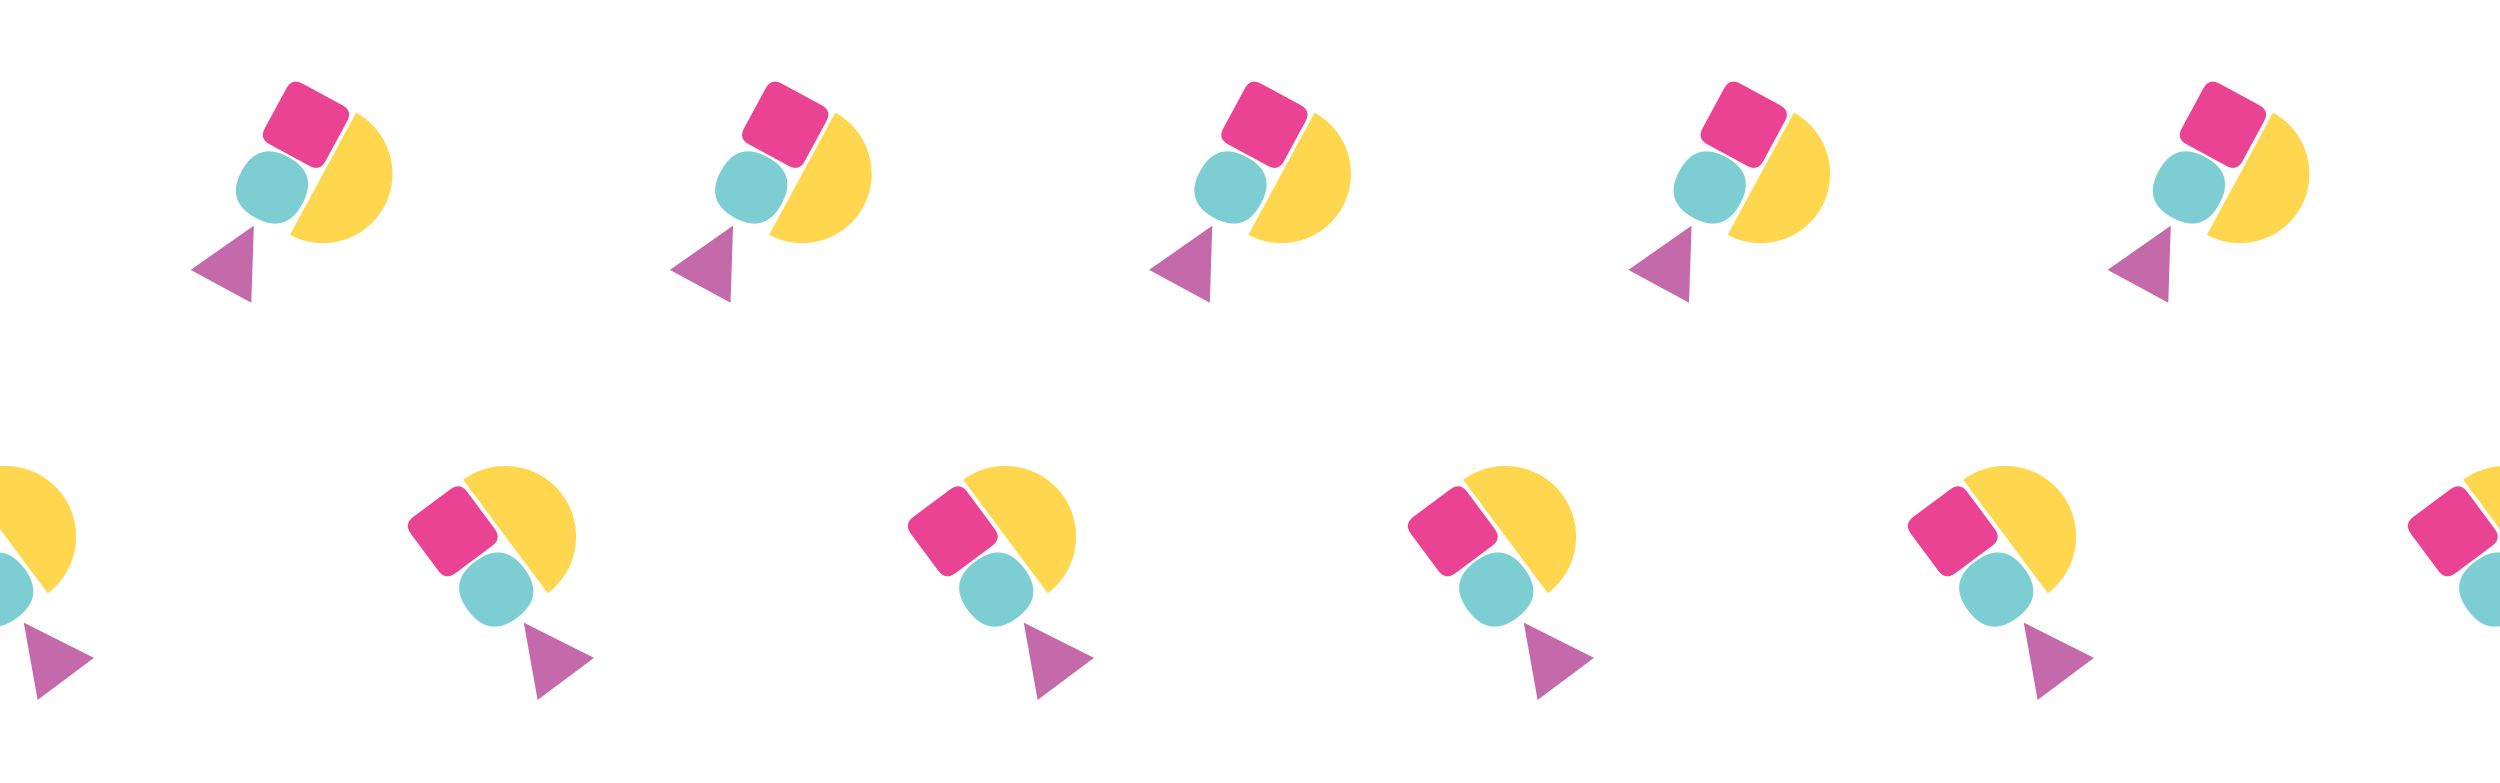 <svg width="1532" height="480" viewBox="0 0 1532 480" fill="none" xmlns="http://www.w3.org/2000/svg">
<g clip-path="url(#clip0_140_373)">
<path fill-rule="evenodd" clip-rule="evenodd" d="M175.519 54.122L162.247 78.63C159.955 82.868 160.923 86.128 165.161 88.42L189.661 101.691C193.898 103.983 197.158 103.015 199.459 98.778L212.73 74.269C215.022 70.031 214.054 66.771 209.817 64.471L185.308 51.208C181.071 48.916 177.81 49.884 175.519 54.122Z" fill="#EA4393"/>
<path fill-rule="evenodd" clip-rule="evenodd" d="M155.54 138.263L153.995 185.531L116.801 165.384L155.54 138.263Z" fill="#C469A9"/>
<path fill-rule="evenodd" clip-rule="evenodd" d="M148.069 104.809C141.353 117.21 144.196 126.769 156.597 133.484C168.998 140.2 178.556 137.357 185.272 124.956C191.988 112.556 189.145 102.997 176.744 96.281C164.343 89.566 154.785 92.409 148.069 104.809Z" fill="#7DCED3"/>
<path fill-rule="evenodd" clip-rule="evenodd" d="M218.211 69.028L177.668 143.887C198.259 155.035 224.225 147.315 235.373 126.733C246.522 106.142 238.802 80.185 218.211 69.028Z" fill="#FFD74F"/>
<path fill-rule="evenodd" clip-rule="evenodd" d="M469.198 54.122L455.927 78.63C453.635 82.868 454.603 86.128 458.84 88.42L483.34 101.691C487.578 103.983 490.838 103.015 493.138 98.778L506.41 74.269C508.702 70.031 507.734 66.771 503.496 64.471L478.988 51.208C474.75 48.916 471.49 49.884 469.198 54.122Z" fill="#EA4393"/>
<path fill-rule="evenodd" clip-rule="evenodd" d="M449.22 138.263L447.674 185.531L410.48 165.384L449.22 138.263Z" fill="#C469A9"/>
<path fill-rule="evenodd" clip-rule="evenodd" d="M441.749 104.809C435.033 117.21 437.876 126.769 450.277 133.484C462.678 140.2 472.236 137.357 478.952 124.956C485.667 112.556 482.825 102.997 470.424 96.281C458.023 89.566 448.465 92.409 441.749 104.809Z" fill="#7DCED3"/>
<path fill-rule="evenodd" clip-rule="evenodd" d="M511.891 69.028L471.348 143.887C491.939 155.035 517.905 147.315 529.053 126.733C540.201 106.142 532.482 80.185 511.891 69.028Z" fill="#FFD74F"/>
<path fill-rule="evenodd" clip-rule="evenodd" d="M762.878 54.122L749.606 78.63C747.315 82.868 748.283 86.128 752.52 88.42L777.02 101.691C781.257 103.983 784.517 103.015 786.818 98.778L800.09 74.269C802.382 70.031 801.413 66.771 797.176 64.471L772.667 51.208C768.43 48.916 765.17 49.884 762.878 54.122Z" fill="#EA4393"/>
<path fill-rule="evenodd" clip-rule="evenodd" d="M742.9 138.263L741.354 185.531L704.16 165.384L742.9 138.263Z" fill="#C469A9"/>
<path fill-rule="evenodd" clip-rule="evenodd" d="M735.428 104.809C728.713 117.21 731.555 126.769 743.956 133.484C756.357 140.2 765.916 137.357 772.631 124.956C779.347 112.556 776.504 102.997 764.103 96.281C751.703 89.566 742.144 92.409 735.428 104.809Z" fill="#7DCED3"/>
<path fill-rule="evenodd" clip-rule="evenodd" d="M805.57 69.028L765.027 143.887C785.619 155.035 811.584 147.315 822.733 126.733C833.881 106.142 826.162 80.185 805.57 69.028Z" fill="#FFD74F"/>
<path fill-rule="evenodd" clip-rule="evenodd" d="M1056.56 54.122L1043.29 78.63C1040.99 82.868 1041.96 86.128 1046.2 88.42L1070.7 101.691C1074.94 103.983 1078.2 103.015 1080.5 98.778L1093.77 74.269C1096.06 70.031 1095.09 66.771 1090.86 64.471L1066.35 51.208C1062.11 48.916 1058.85 49.884 1056.56 54.122Z" fill="#EA4393"/>
<path fill-rule="evenodd" clip-rule="evenodd" d="M1036.58 138.263L1035.03 185.531L997.84 165.384L1036.58 138.263Z" fill="#C469A9"/>
<path fill-rule="evenodd" clip-rule="evenodd" d="M1029.11 104.809C1022.39 117.21 1025.24 126.769 1037.64 133.484C1050.04 140.2 1059.6 137.357 1066.31 124.956C1073.03 112.556 1070.18 102.997 1057.78 96.281C1045.38 89.566 1035.82 92.409 1029.11 104.809Z" fill="#7DCED3"/>
<path fill-rule="evenodd" clip-rule="evenodd" d="M1099.25 69.028L1058.71 143.887C1079.3 155.035 1105.26 147.315 1116.41 126.733C1127.56 106.142 1119.84 80.185 1099.25 69.028Z" fill="#FFD74F"/>
<path fill-rule="evenodd" clip-rule="evenodd" d="M1350.24 54.122L1336.97 78.63C1334.67 82.868 1335.64 86.128 1339.88 88.42L1364.38 101.691C1368.62 103.983 1371.88 103.015 1374.18 98.778L1387.45 74.269C1389.74 70.031 1388.77 66.771 1384.54 64.471L1360.03 51.208C1355.79 48.916 1352.53 49.884 1350.24 54.122Z" fill="#EA4393"/>
<path fill-rule="evenodd" clip-rule="evenodd" d="M1330.26 138.263L1328.71 185.531L1291.52 165.384L1330.26 138.263Z" fill="#C469A9"/>
<path fill-rule="evenodd" clip-rule="evenodd" d="M1322.79 104.809C1316.07 117.21 1318.91 126.769 1331.32 133.484C1343.72 140.2 1353.28 137.357 1359.99 124.956C1366.71 112.556 1363.86 102.997 1351.46 96.281C1339.06 89.566 1329.5 92.409 1322.79 104.809Z" fill="#7DCED3"/>
<path fill-rule="evenodd" clip-rule="evenodd" d="M1392.93 69.028L1352.39 143.887C1372.98 155.035 1398.94 147.315 1410.09 126.733C1421.24 106.142 1413.52 80.185 1392.93 69.028Z" fill="#FFD74F"/>
<path fill-rule="evenodd" clip-rule="evenodd" d="M14.555 381.534L57.555 403.134L23.055 428.934L14.555 381.534Z" fill="#C469A9"/>
<path fill-rule="evenodd" clip-rule="evenodd" d="M-19.545 374.134C-10.945 385.634 -0.945 387.134 10.555 378.534C22.055 369.934 23.555 359.934 14.955 348.434C6.355 336.934 -3.645 335.434 -15.145 344.034C-26.645 352.534 -28.145 362.634 -19.545 374.134Z" fill="#7DCED3"/>
<path fill-rule="evenodd" clip-rule="evenodd" d="M-22.545 294.034L29.255 363.534C48.355 349.334 52.355 322.034 38.055 302.934C23.755 283.834 -3.445 279.834 -22.545 294.034Z" fill="#FFD74F"/>
<path fill-rule="evenodd" clip-rule="evenodd" d="M251.756 327.134L268.656 349.834C271.556 353.734 275.056 354.234 278.956 351.334L301.656 334.434C305.556 331.534 306.056 328.034 303.156 324.134L286.256 301.334C283.356 297.434 279.856 296.934 275.956 299.834L253.256 316.734C249.356 319.734 248.856 323.134 251.756 327.134Z" fill="#EA4393"/>
<path fill-rule="evenodd" clip-rule="evenodd" d="M320.955 381.534L363.955 403.134L329.455 428.934L320.955 381.534Z" fill="#C469A9"/>
<path fill-rule="evenodd" clip-rule="evenodd" d="M286.855 374.134C295.455 385.634 305.455 387.134 316.955 378.534C328.455 369.934 329.955 359.934 321.355 348.434C312.755 336.934 302.755 335.434 291.255 344.034C279.755 352.534 278.255 362.634 286.855 374.134Z" fill="#7DCED3"/>
<path fill-rule="evenodd" clip-rule="evenodd" d="M283.855 294.034L335.655 363.534C354.755 349.334 358.755 322.034 344.455 302.934C330.155 283.834 302.955 279.834 283.855 294.034Z" fill="#FFD74F"/>
<path fill-rule="evenodd" clip-rule="evenodd" d="M558.155 327.134L575.055 349.834C577.955 353.734 581.455 354.234 585.355 351.334L608.055 334.434C611.955 331.534 612.455 328.034 609.555 324.134L592.655 301.334C589.755 297.434 586.255 296.934 582.355 299.834L559.655 316.734C555.755 319.734 555.255 323.134 558.155 327.134Z" fill="#EA4393"/>
<path fill-rule="evenodd" clip-rule="evenodd" d="M627.355 381.534L670.355 403.134L635.855 428.934L627.355 381.534Z" fill="#C469A9"/>
<path fill-rule="evenodd" clip-rule="evenodd" d="M593.255 374.134C601.855 385.634 611.855 387.134 623.355 378.534C634.855 369.934 636.355 359.934 627.755 348.434C619.155 336.934 609.155 335.434 597.655 344.034C586.155 352.534 584.655 362.634 593.255 374.134Z" fill="#7DCED3"/>
<path fill-rule="evenodd" clip-rule="evenodd" d="M590.255 294.034L642.055 363.534C661.155 349.334 665.155 322.034 650.855 302.934C636.555 283.834 609.355 279.834 590.255 294.034Z" fill="#FFD74F"/>
<path fill-rule="evenodd" clip-rule="evenodd" d="M864.555 327.134L881.455 349.834C884.355 353.734 887.855 354.234 891.755 351.334L914.455 334.434C918.355 331.534 918.855 328.034 915.955 324.134L899.055 301.334C896.155 297.434 892.655 296.934 888.755 299.834L866.055 316.734C862.155 319.734 861.655 323.134 864.555 327.134Z" fill="#EA4393"/>
<path fill-rule="evenodd" clip-rule="evenodd" d="M933.756 381.534L976.756 403.134L942.256 428.934L933.756 381.534Z" fill="#C469A9"/>
<path fill-rule="evenodd" clip-rule="evenodd" d="M899.655 374.134C908.255 385.634 918.255 387.134 929.755 378.534C941.255 369.934 942.755 359.934 934.155 348.434C925.555 336.934 915.555 335.434 904.055 344.034C892.555 352.534 891.055 362.634 899.655 374.134Z" fill="#7DCED3"/>
<path fill-rule="evenodd" clip-rule="evenodd" d="M896.655 294.034L948.455 363.534C967.555 349.334 971.555 322.034 957.255 302.934C942.955 283.834 915.755 279.834 896.655 294.034Z" fill="#FFD74F"/>
<path fill-rule="evenodd" clip-rule="evenodd" d="M1170.95 327.134L1187.85 349.834C1190.75 353.734 1194.25 354.234 1198.15 351.334L1220.85 334.434C1224.75 331.534 1225.25 328.034 1222.35 324.134L1205.45 301.334C1202.55 297.434 1199.05 296.934 1195.15 299.834L1172.45 316.734C1168.55 319.734 1168.05 323.134 1170.95 327.134Z" fill="#EA4393"/>
<path fill-rule="evenodd" clip-rule="evenodd" d="M1240.15 381.534L1283.15 403.134L1248.65 428.934L1240.15 381.534Z" fill="#C469A9"/>
<path fill-rule="evenodd" clip-rule="evenodd" d="M1206.05 374.134C1214.65 385.634 1224.65 387.134 1236.15 378.534C1247.65 369.934 1249.15 359.934 1240.55 348.434C1231.95 336.934 1221.95 335.434 1210.45 344.034C1198.95 352.534 1197.45 362.634 1206.05 374.134Z" fill="#7DCED3"/>
<path fill-rule="evenodd" clip-rule="evenodd" d="M1203.05 294.034L1254.85 363.534C1273.95 349.334 1277.95 322.034 1263.65 302.934C1249.35 283.834 1222.15 279.834 1203.05 294.034Z" fill="#FFD74F"/>
<path fill-rule="evenodd" clip-rule="evenodd" d="M1477.36 327.134L1494.26 349.834C1497.16 353.734 1500.66 354.234 1504.56 351.334L1527.26 334.434C1531.16 331.534 1531.66 328.034 1528.76 324.134L1511.86 301.334C1508.96 297.434 1505.46 296.934 1501.56 299.834L1478.86 316.734C1474.96 319.734 1474.46 323.134 1477.36 327.134Z" fill="#EA4393"/>
<path fill-rule="evenodd" clip-rule="evenodd" d="M1512.45 374.134C1521.05 385.634 1531.05 387.134 1542.55 378.534C1554.05 369.934 1555.55 359.934 1546.95 348.434C1538.35 336.934 1528.35 335.434 1516.85 344.034C1505.35 352.534 1503.85 362.634 1512.45 374.134Z" fill="#7DCED3"/>
<path fill-rule="evenodd" clip-rule="evenodd" d="M1509.46 294.034L1561.26 363.534C1580.36 349.334 1584.36 322.034 1570.06 302.934C1555.76 283.834 1528.56 279.834 1509.46 294.034Z" fill="#FFD74F"/>
</g>
<defs>
<clipPath id="clip0_140_373">
<rect width="1532" height="479.531" fill="white"/>
</clipPath>
</defs>
</svg>
